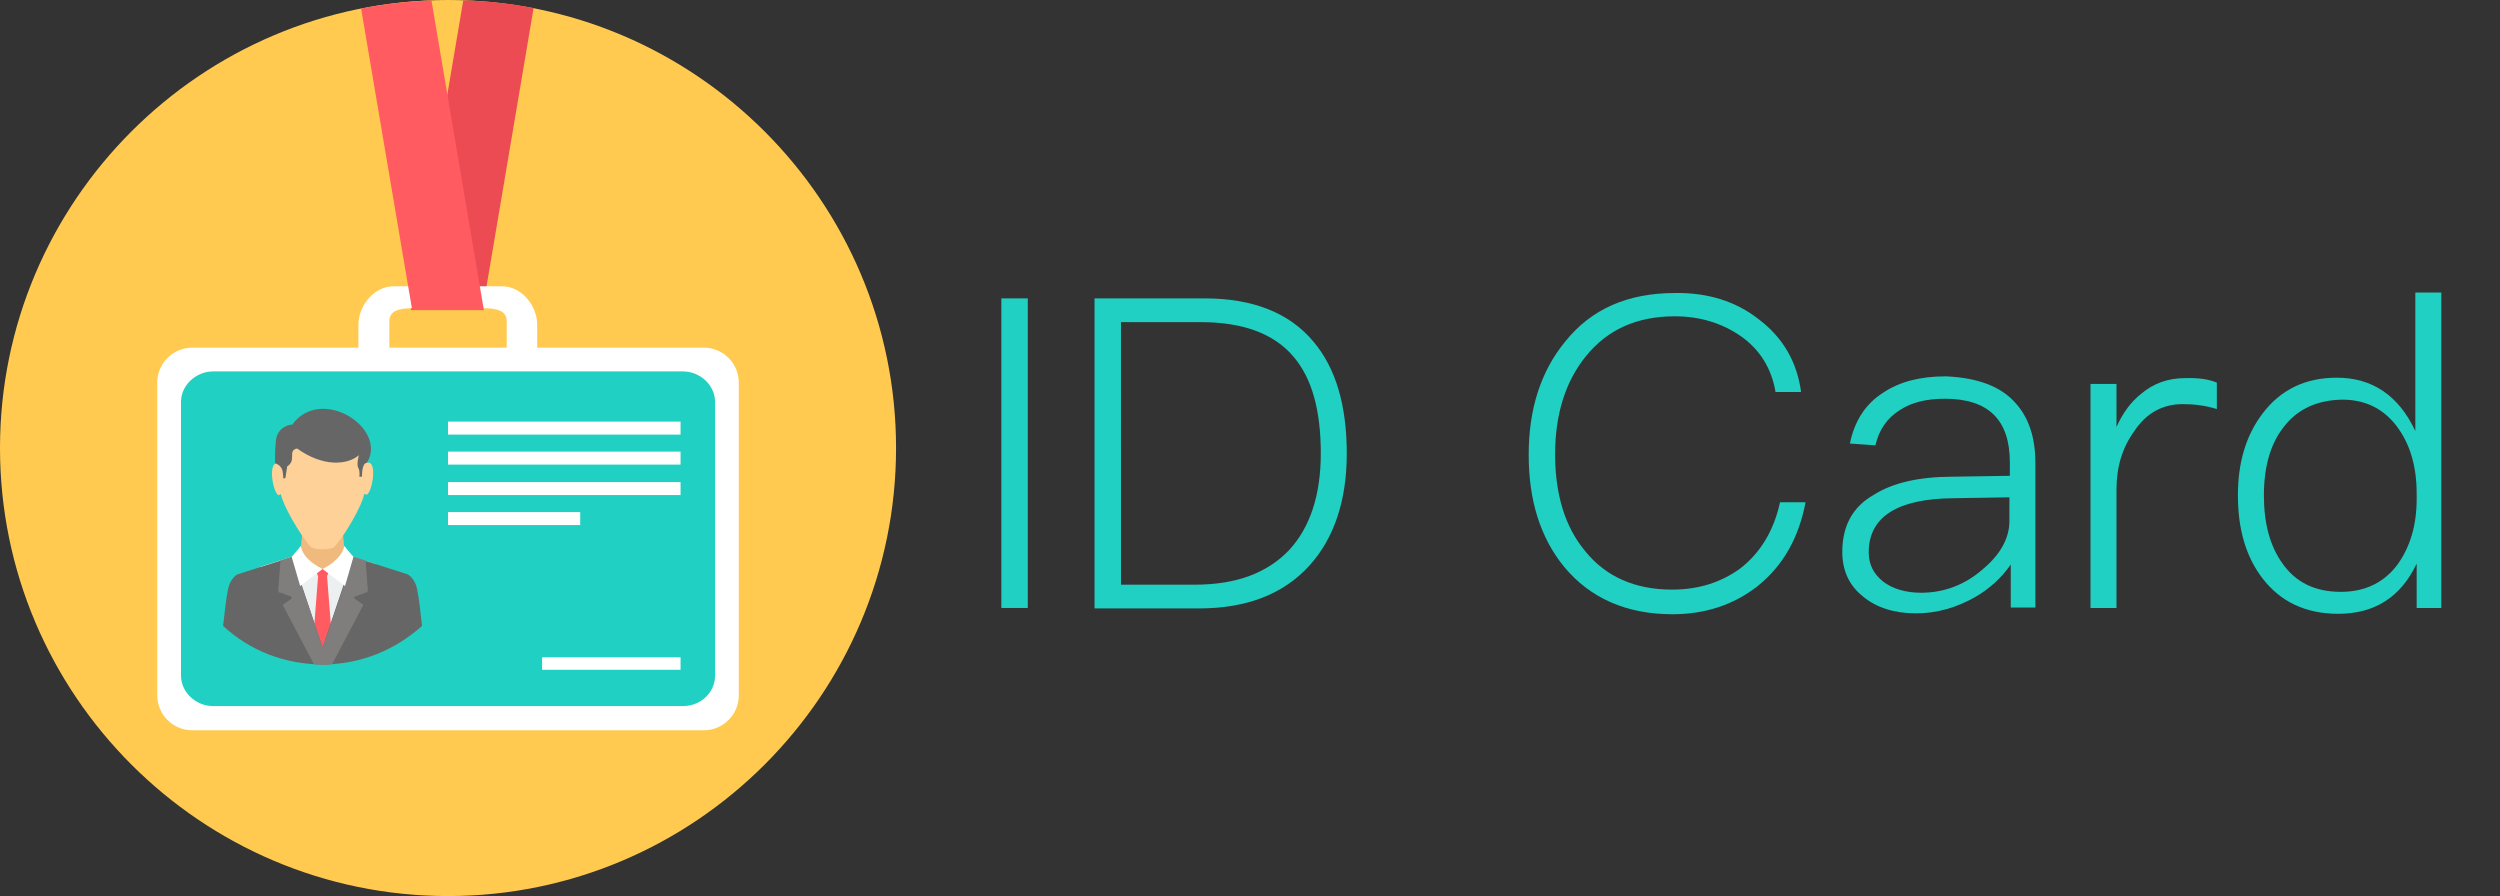 <?xml version="1.0" encoding="utf-8"?>
<!-- Generator: Adobe Illustrator 22.0.0, SVG Export Plug-In . SVG Version: 6.00 Build 0)  -->
<svg version="1.1" id="Layer_1" xmlns="http://www.w3.org/2000/svg" xmlns:xlink="http://www.w3.org/1999/xlink" x="0px" y="0px"
	 viewBox="0 0 558 200" style="enable-background:new 0 0 558 200;" xml:space="preserve">
<rect x="0" y="0" width="558" height="200" fill="#333333" stroke="none"/>
<style type="text/css">
	.st0{fill:#FFCA4F;}
	.st1{fill:#EC4B53;}
	.st2{fill:#FFFFFF;}
	.st3{fill:#20D0C2;}
	.st4{fill:#F0B97D;}
	.st5{fill:#ECF0F1;}
	.st6{fill:#FF5B61;}
	.st7{fill:#666666;}
	.st8{fill:#807D7D;}
	.st9{fill:#FED198;}
</style>
<path class="st0" d="M100,200c55.1,0,100-44.9,100-100S155.1,0,100,0C44.9,0,0,44.9,0,100S44.9,200,100,200z"/>
<path class="st1" d="M103.4,0.1L91.7,69.2h16l11.4-67.4C114,0.8,108.7,0.2,103.4,0.1z"/>
<path class="st2" d="M42.9,77.6H80v-5.1c0-4.3,3.5-8.6,7.8-8.6h24.3c4.3,0,7.8,4.3,7.8,8.6v5.1h37.2c4.3,0,7.8,3.5,7.8,7.8v69.8
	c0,4.3-3.5,7.8-7.8,7.8H42.9c-4.3,0-7.8-3.5-7.8-7.8V85.4C35.1,81.1,38.6,77.6,42.9,77.6C42.9,77.6,42.9,77.6,42.9,77.6z M86.9,77.6
	h26.2v-5.9c0-2.4-2.3-2.9-5.1-2.9H92c-2.8,0-5.1,0.5-5.1,2.9L86.9,77.6C86.9,77.6,86.9,77.6,86.9,77.6z"/>
<path class="st3" d="M47.6,82.9h104.8c3.9,0,7.2,3.1,7.2,6.8v61.1c0,3.8-3.2,6.8-7.2,6.8H47.6c-3.9,0-7.2-3.1-7.2-6.8V89.7
	C40.4,86,43.7,82.9,47.6,82.9z"/>
<path class="st4" d="M67.8,115.8h8.4l0.7,7l1.2,1l2.5,1.6L72,145.7l-8.6-20.3l2.5-1.6l1.2-1L67.8,115.8L67.8,115.8z"/>
<path class="st5" d="M65,124.3l-6.9,2.2L72,145.7l11.8-19.8l-4.9-1.6l-4.3,3h-5.2L65,124.3L65,124.3L65,124.3z"/>
<path class="st6" d="M70.4,127.1l0.6,1.5l-1.3,16.6l2.3,1.7l2.3-1.7l-1.3-16.6l0.6-1.5L72,127L70.4,127.1L70.4,127.1L70.4,127.1z"/>
<path class="st7" d="M65.2,124.3l-12.2,3.9c0,0-1.6,0.8-2.1,3.3c-0.5,2.4-0.7,4.9-1.1,8.2c5.8,5.4,13.6,8.6,22.2,8.6
	c8.6,0,16.3-3.3,22.2-8.6c-0.4-3.3-0.6-5.8-1.1-8.2c-0.5-2.5-2.1-3.3-2.1-3.3l-12.2-3.9L72,144.5L65.2,124.3L65.2,124.3L65.2,124.3z
	"/>
<path class="st8" d="M65.2,124.3l-2.6,0.8l-0.5,6.7c0,0,0.1,0.6,0.6,0.5l2.4,0.9c-0.1,0.1-0.1,0.3,0,0.4l-2,1.4l7,13.3
	c0.7,0,1.3,0.1,2,0.1s1.3,0,2-0.1l7-13.3l-2-1.4c-0.1-0.2,0-0.4,0-0.4l2.4-0.9c0.4,0.1,0.6-0.5,0.6-0.5l-0.5-6.7l-2.6-0.8L72,144.5
	L65.2,124.3L65.2,124.3L65.2,124.3z"/>
<path class="st9" d="M62.2,101.5c0,0.7-0.2,1.3-0.2,1.9c-2.2-0.4-1.2,6.2,0.1,7.1c0.1,0.1,0.3-0.1,0.6-0.2c0.4,2.4,4.2,9,6.6,11.7
	c0.7,0.8,4.7,0.8,5.4,0c2.4-2.7,6.2-9.3,6.6-11.8c0.2,0.1,0.5,0.3,0.6,0.2c1.3-0.9,2.3-7.6,0.1-7.1c0-0.6-0.2-1.3-0.2-1.9
	c-0.1-5.2-4.8-7.7-9.7-7.8C67,93.7,62.4,96.3,62.2,101.5C62.2,101.5,62.2,101.5,62.2,101.5z"/>
<path class="st7" d="M65.2,94.8c-0.7-0.1-3.3,0.7-3.6,3.4c-0.3,2.7-0.2,5.2-0.2,5.2s1.5,0.4,1.7,1.9c0.2,1.5,0.1,1.5,0.1,1.5
	l0.5-0.1l0.4-2.6c2.2-1.4,0-3.5,2.2-4c6,4.3,11.4,3.6,13.8,1.5c0,0-0.6,2.1-0.1,2.9c0.4,0.8,0.2,1.9,0.2,1.9l0.6,0
	c0,0-0.1-3.1,1.1-3.1C86.6,95.6,71.7,85.9,65.2,94.8L65.2,94.8L65.2,94.8z"/>
<path class="st2" d="M67.1,121.8c0.2,0-2,2.5-2,2.5l1.9,6.5L72,127C69.2,125.6,67.5,123.9,67.1,121.8L67.1,121.8L67.1,121.8z
	 M76.9,121.8c-0.2,0,2,2.5,2,2.5l-1.9,6.5L72,127C74.7,125.6,76.4,123.9,76.9,121.8L76.9,121.8z M100,94.1h51.9V97H100V94.1z
	 M121,146.7h30.9v2.8H121L121,146.7L121,146.7z M100,114.3h29.5v2.9H100V114.3z M100,107.6h51.9v2.9H100V107.6z M100,100.8h51.9v2.9
	H100V100.8z"/>
<path class="st6" d="M96.3,0.1L108,69.2H92L80.6,1.9C85.8,0.9,91,0.3,96.3,0.1L96.3,0.1z"/>
<g>
	<path class="st3" d="M229.4,66.6v69.1h-5.9V66.6H229.4z"/>
	<path class="st3" d="M268.9,66.6c10.7,0,18.9,3.2,24.3,9.7c4.9,5.8,7.4,14.1,7.4,24.9c0,10.5-2.8,18.9-8.3,25
		c-5.8,6.4-14,9.6-24.7,9.6h-23.3V66.6H268.9z M250.2,130.5h16.5c9.2,0,16.2-2.6,21.1-7.8c4.6-5,7-12.2,7-21.5
		c0-9.7-2-16.8-6.1-21.6c-4.4-5.2-11.4-7.7-20.7-7.7h-17.8V130.5z"/>
	<path class="st3" d="M392.6,71.3c5.4,4.1,8.5,9.5,9.4,16.2h-5.7c-0.9-5.3-3.5-9.5-7.8-12.5c-4.2-2.9-9.1-4.4-14.7-4.4
		c-8.5,0-15.1,3-19.9,9c-4.5,5.6-6.8,12.9-6.8,21.8s2.2,16.2,6.7,21.6c4.6,5.7,11.1,8.6,19.4,8.6c5.9,0,10.9-1.6,15.2-4.7
		c4.5-3.5,7.5-8.4,8.9-14.8h5.7c-1.5,7.9-5,14.2-10.8,18.8c-5.3,4.1-11.6,6.2-18.9,6.2c-10.3,0-18.4-3.6-24.2-10.6
		c-5.3-6.5-7.9-14.8-7.9-25c0-10.2,2.7-18.6,8.1-25.2c5.9-7.4,14.1-10.9,24.6-10.9C381.1,65.3,387.4,67.2,392.6,71.3z"/>
	<path class="st3" d="M449.9,90c2.9,3.2,4.4,7.6,4.4,13.4v32.2h-5.5v-9.6c-2,2.9-4.7,5.4-8,7.3c-4.1,2.3-8.4,3.6-13.2,3.6
		c-4.8,0-8.8-1.3-11.7-3.7c-3.2-2.5-4.7-5.9-4.7-10c0-5.8,2.3-10.1,7.1-12.8c4.1-2.6,10-4,17.5-4l12.8-0.2v-3
		c0-9.5-4.8-14.2-14.5-14.2c-4.1,0-7.4,0.8-10,2.5c-2.9,1.8-4.7,4.4-5.5,7.9l-5.7-0.4c1-5,3.5-8.9,7.5-11.4
		c3.6-2.4,8.2-3.6,13.9-3.6C441.3,84.3,446.6,86.2,449.9,90z M436.1,111.2c-12.7,0.1-19,4.2-19,12.1c0,2.7,1.1,4.8,3.2,6.5
		c2.1,1.6,5,2.5,8.5,2.5c5,0,9.7-1.7,13.7-5.2c4-3.3,6-7,6-10.8V111L436.1,111.2z"/>
	<path class="st3" d="M494.8,85.4v5.9c-2.6-0.8-5.1-1.1-7.6-1.1c-4.4,0-8.1,1.9-10.8,6c-2.7,3.7-4,8-4,13.1v26.4h-5.8v-50h5.8v9.6
		c1.4-3.1,3.2-5.6,5.5-7.4c2.7-2.3,6-3.5,9.7-3.5C490.5,84.3,492.9,84.6,494.8,85.4z"/>
	<path class="st3" d="M544.9,65.3v70.4h-5.5v-9.9c-3.5,7.4-9.3,11.2-17.5,11.2c-7.3,0-12.9-2.7-16.9-7.9c-3.7-4.8-5.5-11-5.5-18.5
		c0-7.4,1.8-13.4,5.5-18.3c4.1-5.4,9.6-8,16.6-8c7.9,0,13.8,4,17.5,11.9V65.3H544.9z M509.5,95.6c-2.8,3.7-4.2,8.7-4.2,15
		s1.4,11.3,4.1,15.1c3,4.3,7.3,6.4,13.1,6.4c5.4,0,9.7-2.1,12.7-6.2c2.7-3.8,4.2-8.6,4.2-14.5v-1.2c0-6.2-1.5-11.1-4.4-15
		c-3.1-4.1-7.2-6-12.2-6C517,89.3,512.6,91.4,509.5,95.6z"/>
</g>
</svg>
